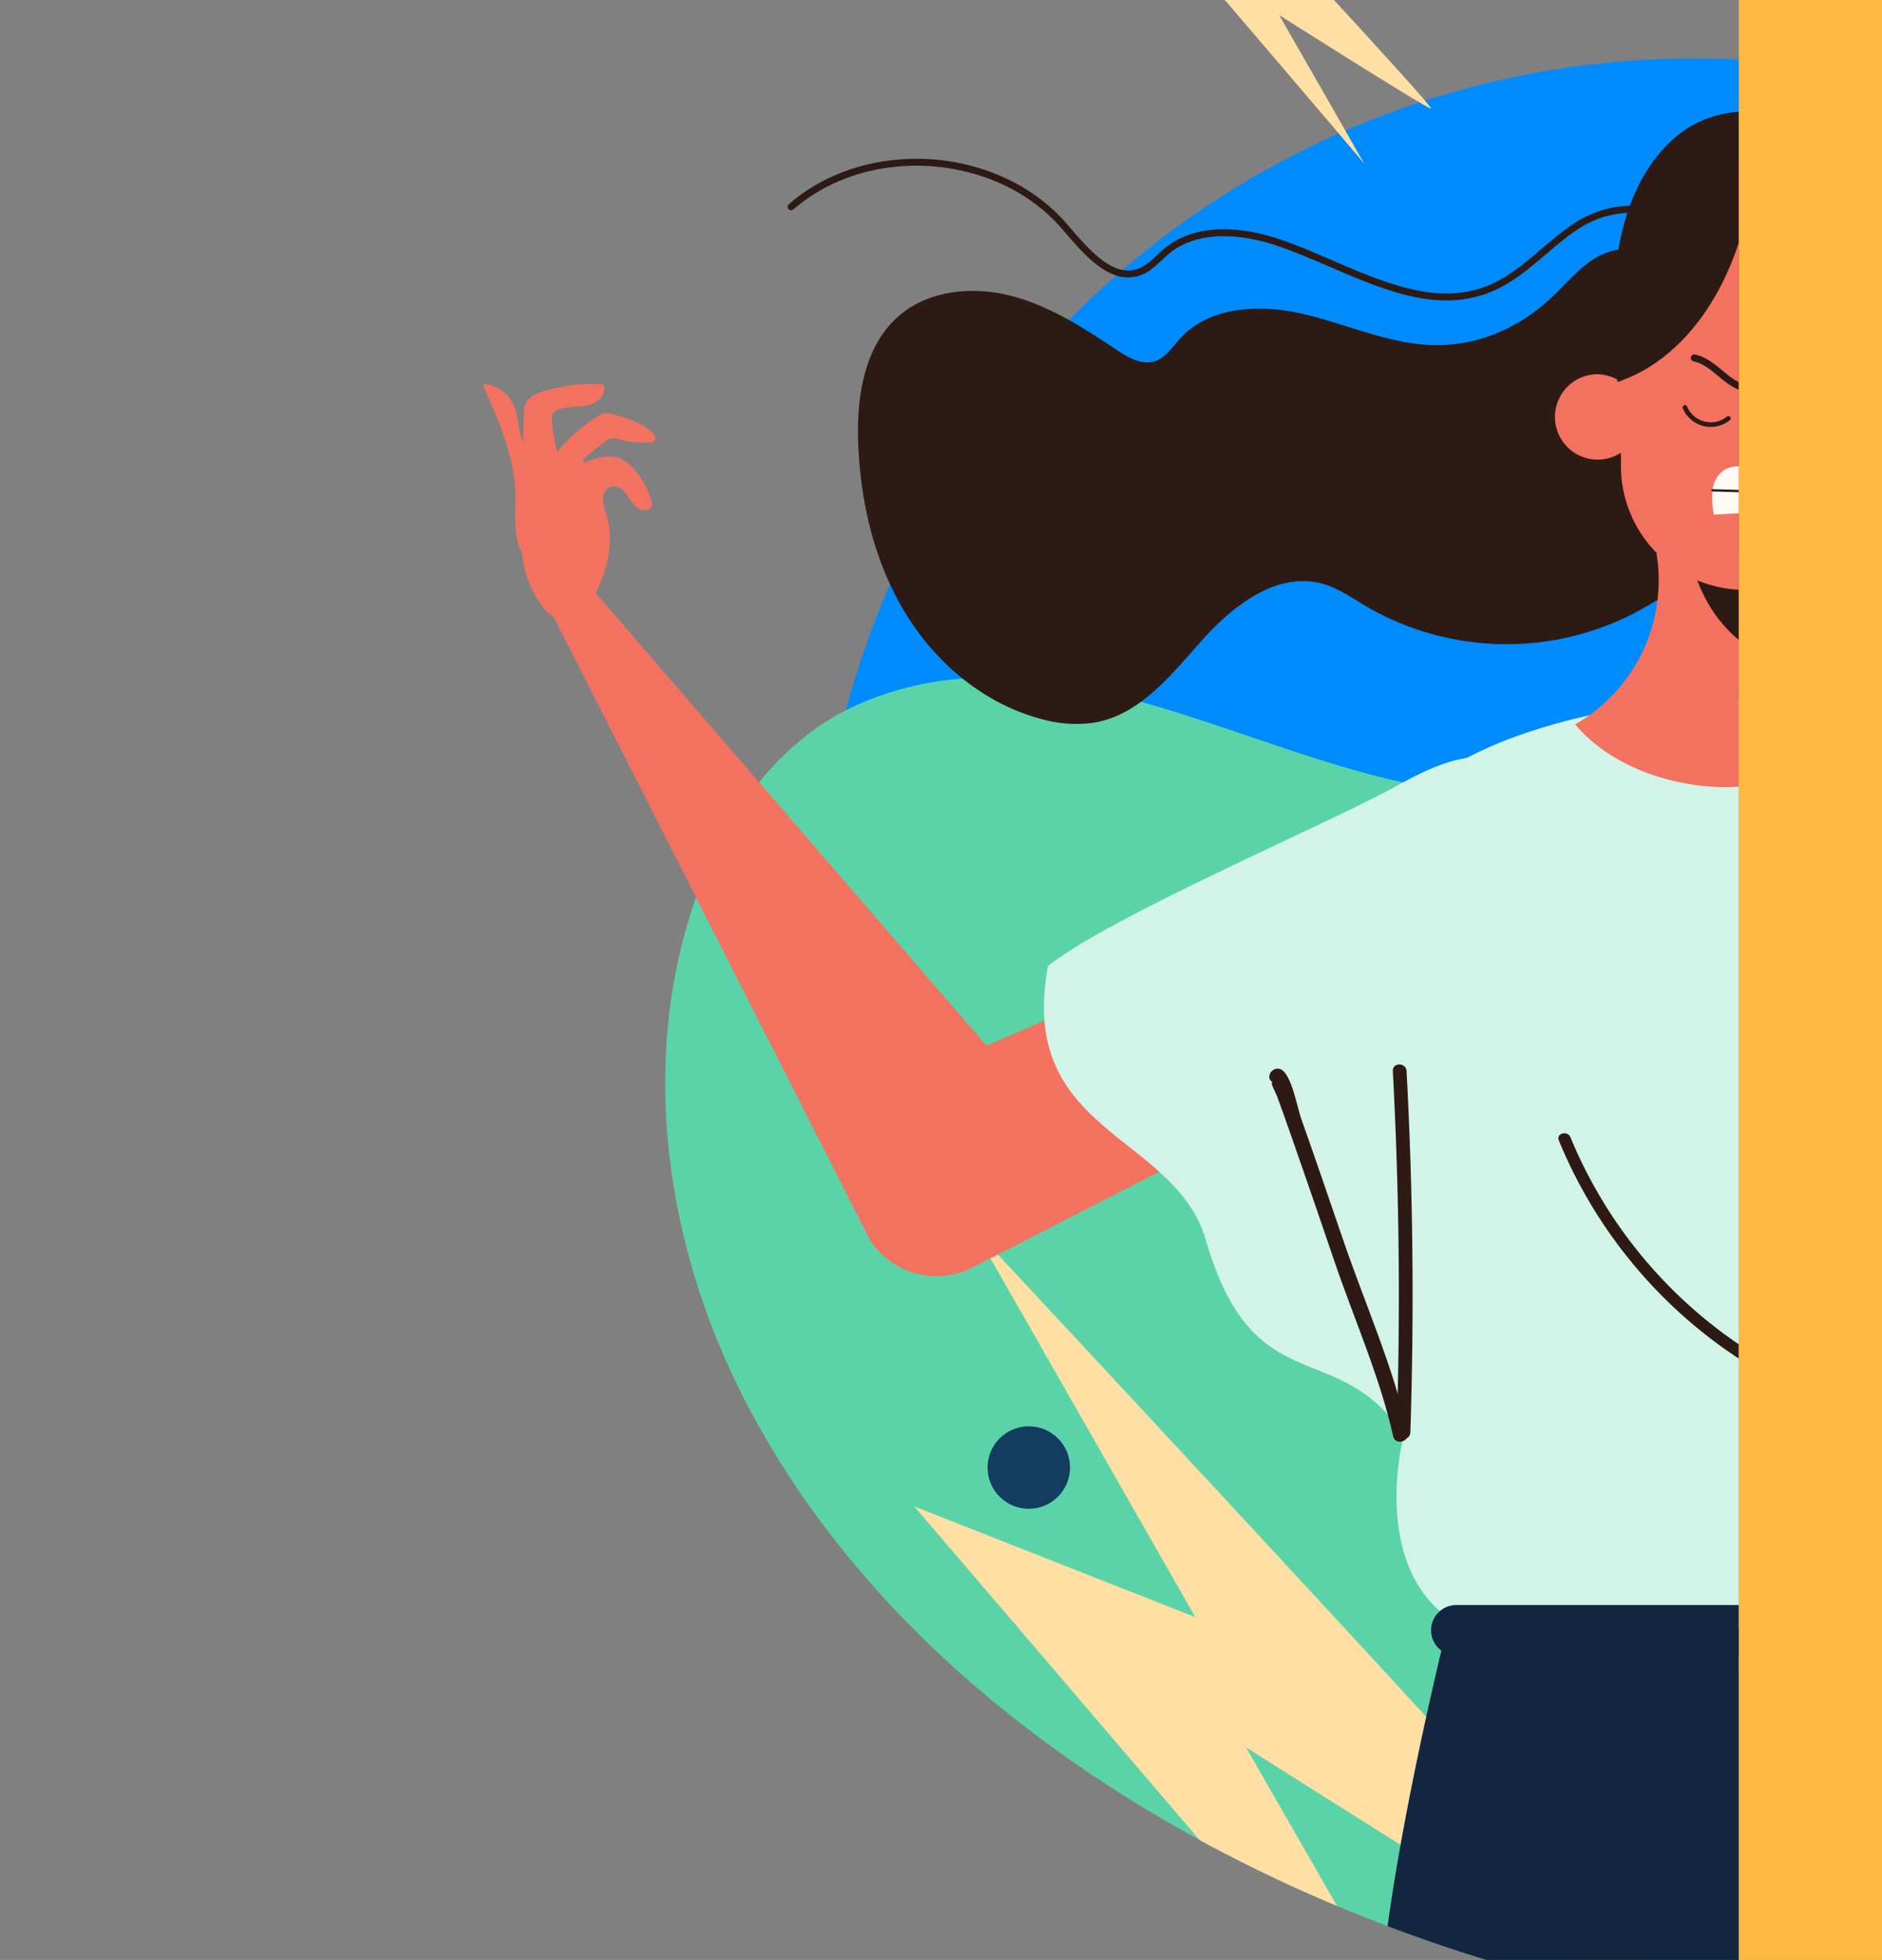 <svg xmlns="http://www.w3.org/2000/svg" xmlns:xlink="http://www.w3.org/1999/xlink" width="368" height="383" viewBox="0 0 368 383">
  <rect x="0" y="0" width="368" height="383" fill="#808080" stroke="none"/>
  <defs>
    <clipPath id="clip-path">
      <rect id="Rectángulo_35699" data-name="Rectángulo 35699" width="340" height="383" transform="translate(-0.354 0.004)" fill="#fff" stroke="#707070" stroke-width="1"/>
    </clipPath>
    <clipPath id="clip-path-2">
      <rect id="Rectángulo_35698" data-name="Rectángulo 35698" width="475" height="448" transform="translate(0.062 -0.329)" fill="none" stroke="#707070" stroke-width="1"/>
    </clipPath>
    <clipPath id="clip-path-3">
      <path id="Trazado_123014" data-name="Trazado 123014" d="M247.447,458.032c40.684-14.795,116.363,24.058,143.635-9.59,10.207-12.594,58.217-88.348,58.217-88.348L438.1,228.35,390.69,164.9S365.522,87.11,332.266,65.375C317.208,31.524,175.125,0,175.125,0S98.6,77.933,81.074,83.055c-30.749,8.985-40.327,51.9-56.315,79.66C-10.194,223.4-4.476,303.562,19.25,367.264c13.336,35.81,36.873,69.035,70.394,87.378,25.182,13.78,54.563,18.449,83.26,17.7A236.594,236.594,0,0,0,247.447,458.032Z" transform="matrix(0.545, -0.839, 0.839, 0.545, 0, 376.813)" fill="#5bd3a9"/>
    </clipPath>
  </defs>
  <g id="infob1" transform="translate(-962.333 -6678)">
    <g id="Enmascarar_grupo_67" data-name="Enmascarar grupo 67" transform="translate(962.687 6677.996)" clip-path="url(#clip-path)">
      <g id="Enmascarar_grupo_66" data-name="Enmascarar grupo 66" transform="translate(89.584 -39.666)" clip-path="url(#clip-path-2)">
        <g id="Grupo_131066" data-name="Grupo 131066" transform="translate(-94.565 -131.962)">
          <path id="Trazado_122972" data-name="Trazado 122972" d="M171.561,0A171.561,171.561,0,1,1,0,171.561,171.561,171.561,0,0,1,171.561,0Z" transform="translate(570.164 417.414) rotate(150)" fill="#008bfd"/>
          <path id="Trazado_122973" data-name="Trazado 122973" d="M247.447,358.518c40.684-14.795,77.482-40.407,104.754-74.055,10.207-12.594,19.55-27.985,17-43.994-2.714-17.064-18.361-29.345-34.6-35.234s-33.813-7.137-50.347-12.161c-39.285-11.938-69.848-44.736-86.22-81.546C182.973,77.676,184.516,30.032,149.975,7.991c-15.393-9.821-35.4-9.654-52.924-4.532C66.3,12.444,40.747,35.44,24.759,63.2-10.194,123.886-4.476,204.048,19.25,267.75c13.336,35.81,36.873,69.035,70.394,87.378,25.182,13.78,54.563,18.449,83.26,17.7A236.593,236.593,0,0,0,247.447,358.518Z" transform="matrix(0.545, -0.839, 0.839, 0.545, 83.46, 431.013)" fill="#5bd3a9"/>
          <g id="Enmascarar_grupo_65" data-name="Enmascarar grupo 65" transform="translate(0 0)" clip-path="url(#clip-path-3)">
            <g id="Grupo_131065" data-name="Grupo 131065" transform="translate(92.915 134.418)">
              <path id="Trazado_122974" data-name="Trazado 122974" d="M176.315,309.659c-4.186-1.047-89.989-55.458-89.989-55.458s52.319,91.035,50.226,87.9-115.1-134.982-115.1-134.982l54.967,21.648L32.961,152.7S180.5,310.7,176.315,309.659Z" transform="translate(69.024 124.468)" fill="#ffdfa3"/>
              <g id="Grupo_131056" data-name="Grupo 131056" transform="translate(288.87 123.767)">
                <path id="Trazado_122975" data-name="Trazado 122975" d="M334.2,280.327l-115.955-30.8a15.533,15.533,0,0,1,7.976-30.024l102.44,27.208L372.8,145.962l11.016,5.651L352.7,270.853A15.534,15.534,0,0,1,334.2,280.327Z" transform="translate(-206.699 -145.962)" fill="#f3725f"/>
              </g>
              <path id="Trazado_122976" data-name="Trazado 122976" d="M220.743,204.97q.873-1.956,1.831-3.877Q221.669,203.031,220.743,204.97Z" transform="translate(101.613 54.128)" fill="#ffbf80"/>
              <path id="Trazado_122977" data-name="Trazado 122977" d="M160.691,227.866c-2.189-6.233-3.348-12.582-2.337-19.23a32.292,32.292,0,0,1,4.618-12.3c3.913-6.273,9.812-11.445,16.533-15.515A78.351,78.351,0,0,1,194.013,174c.718-.258,1.445-.505,2.165-.742q5.73-1.874,11.621-3.181a130.377,130.377,0,0,1,53.591-.6,125.875,125.875,0,0,1,18.887,5.291A54.918,54.918,0,0,1,305.413,193.5a53.84,53.84,0,0,1,9.962,23.276,41.956,41.956,0,0,1,.37,11.6c-.074.706-.174,1.4-.284,2.091a2.762,2.762,0,0,0-2.034,1.13,97.416,97.416,0,0,0-14.08,26.805c-.165.479-.315.963-.474,1.443a2.3,2.3,0,0,0-.746.775c-5.909,10.212-8.772,21.166-10.248,32.451a226.5,226.5,0,0,0-6.011,36.369,2.688,2.688,0,0,0-.2,1.054c0,.391,0,.784,0,1.176-.651,7.659-1.052,15.341-1.347,23l-.346.038a327.764,327.764,0,0,1-84.166-3.061c-5.4-.9-10.942-2-15.456-5.1-9.962-6.81-11.612-20.758-9.495-32.814.129-.73.267-1.45.424-2.16,2.713-12.506,8.274-24.712,7.411-37.48C177.582,257.695,166.044,243.131,160.691,227.866Z" transform="translate(14.733 6.906)" fill="#d2f3e8"/>
              <path id="Trazado_122978" data-name="Trazado 122978" d="M175.568,149.525a9.3,9.3,0,1,0,9.3-9.3A9.3,9.3,0,0,0,175.568,149.525Z" transform="translate(39.074 -30.135)" fill="#f3725f"/>
              <path id="Trazado_122979" data-name="Trazado 122979" d="M201.855,168.209c13.93-.1,26.986,6.166,39.791,11.65a402.875,402.875,0,0,0,70.909,22.866c2.482.553,5.27,1.3,6.478,3.536a8.359,8.359,0,0,1,.544,4.781,69.592,69.592,0,0,1-30.408,50.663c-4.335,2.868-9.068,5.3-12.566,9.144-3.226,3.543-5.2,8.069-8.276,11.741-7.978,9.514-28.8,9.592-41.193,8.813-8.925-29.891,10.422-53.749,1.423-79.648C222.95,195.622,213.209,180.968,201.855,168.209Z" transform="translate(75.465 8.602)" fill="#d2f3e8"/>
              <path id="Trazado_122980" data-name="Trazado 122980" d="M276.289,245.806l-100.85-3.512s-12.959,51.011-13.9,79.7l64.431,16.459H234.9L296.1,316.72S289.9,262.185,276.289,245.806Z" transform="translate(19.651 111.166)" fill="#12263f"/>
              <path id="Trazado_122981" data-name="Trazado 122981" d="M229.916,203.728l2.015,71.7a20.452,20.452,0,0,1-9.988,18.148l-7.077,4.206-12.7-9.406,7.995-62.547Z" transform="translate(75.9 57.776)" fill="#d2f3e8"/>
              <path id="Trazado_122982" data-name="Trazado 122982" d="M170.815,251.079h96.41a4.953,4.953,0,0,0,4.938-4.938h0a4.953,4.953,0,0,0-4.938-4.938h-96.41a4.953,4.953,0,0,0-4.938,4.938h0A4.953,4.953,0,0,0,170.815,251.079Z" transform="translate(25.658 109.655)" fill="#12263f"/>
              <g id="Grupo_131057" data-name="Grupo 131057" transform="translate(17.623 149.576)">
                <path id="Trazado_122983" data-name="Trazado 122983" d="M177.253,292.1l106.734-54.784A15.532,15.532,0,1,0,269.8,209.679l-89.867,39.09-79.471-91.982-7.525,3.581L157.16,286.782A15.533,15.533,0,0,0,177.253,292.1Z" transform="translate(-92.939 -156.786)" fill="#f3725f"/>
              </g>
              <path id="Trazado_122984" data-name="Trazado 122984" d="M205.108,305.274c-13.031-21.016-29.762-6.369-39.307-39.085-6.114-20.959-36.979-20.732-30.88-53.577,12.334-9.836,54.221-27.5,68.031-35.127,4.836-2.67,9.909-5.246,15.41-5.749s11.571,1.524,14.406,6.264c2.105,3.522,14.59,9.6,14.4,13.7C245.173,235.321,236.647,275.076,205.108,305.274Z" transform="translate(-18.295 13.385)" fill="#d2f3e8"/>
              <g id="Grupo_131058" data-name="Grupo 131058" transform="translate(305.602 225.195)">
                <path id="Trazado_122985" data-name="Trazado 122985" d="M215.058,264.538a1.365,1.365,0,0,1-.386-.057,1.343,1.343,0,0,1-.939-1.493l11.283-73.346a1.344,1.344,0,1,1,2.656.408l-9.833,63.918,20.181-43.73a1.343,1.343,0,0,1,2.439,1.125l-24.18,52.392A1.345,1.345,0,0,1,215.058,264.538Z" transform="translate(-213.716 -188.5)" fill="#2d1a14"/>
              </g>
              <g id="Grupo_131060" data-name="Grupo 131060" transform="translate(184.06 245.23)">
                <g id="Grupo_131059" data-name="Grupo 131059" transform="translate(0)">
                  <path id="Trazado_122986" data-name="Trazado 122986" d="M166.173,268.8q1.152-35.319-.742-70.606c-.093-1.721-2.78-1.731-2.687,0q1.892,35.283.742,70.606c-.057,1.729,2.63,1.726,2.687,0Z" transform="translate(-162.742 -196.903)" fill="#2d1a14"/>
                </g>
              </g>
              <g id="Grupo_131062" data-name="Grupo 131062" transform="translate(159.899 246.04)">
                <g id="Grupo_131061" data-name="Grupo 131061" transform="translate(0)">
                  <path id="Trazado_122987" data-name="Trazado 122987" d="M179.7,268.3c-2.816-12.706-8.46-25.346-12.663-37.64-2.725-7.966-5.453-15.935-8.264-23.87-.625-1.767-1.826-8.481-3.891-9.4-1.729-.772-3.238,1.784-1.5,2.561-.88-.393.451,1.857.842,2.921,1.035,2.809,2.017,5.637,3.007,8.462q4.152,11.863,8.19,23.768c3.789,11.1,8.875,22.516,11.416,33.989.415,1.862,3.274,1.075,2.861-.787Z" transform="translate(-152.609 -197.243)" fill="#2d1a14"/>
                </g>
              </g>
              <g id="Grupo_131064" data-name="Grupo 131064" transform="translate(216.432 258.68)">
                <g id="Grupo_131063" data-name="Grupo 131063" transform="translate(0)">
                  <path id="Trazado_122988" data-name="Trazado 122988" d="M176.412,203.946a93.463,93.463,0,0,0,51.066,50.976c1.4.575,2.008-1.7.625-2.268a90.825,90.825,0,0,1-49.423-49.333c-.57-1.378-2.847-.772-2.268.625Z" transform="translate(-176.319 -202.544)" fill="#2d1a14"/>
                </g>
              </g>
              <path id="Trazado_122989" data-name="Trazado 122989" d="M230.945,153.841c-8.572-.336-16.588-4.111-24.941-6.061s-18.267-1.6-24.063,4.719c-1.559,1.7-2.892,3.868-5.1,4.533-2.561.773-5.184-.784-7.411-2.265-6.438-4.285-13.064-8.584-20.549-10.527s-16.1-1.166-21.965,3.877c-6.884,5.923-8.343,15.992-7.983,25.065.458,11.509,3.176,23.093,9.158,32.938s15.425,17.821,26.557,20.77a24.413,24.413,0,0,0,10.825.668c8.839-1.707,14.879-9.573,20.9-16.271s14.514-13.171,23.21-10.837c3.212.861,5.978,2.849,8.841,4.54a54.528,54.528,0,0,0,51.479,1.636c5.358-2.723,10.258-6.347,15.83-8.593a35.564,35.564,0,0,1,23.424-1.021c11.655,3.553,20.591,12.783,31.223,18.734a60.863,60.863,0,0,0,48,4.683c7.275-2.375,14.952-7.418,15.491-15.053.277-3.944-1.469-7.885-.82-11.786,1.4-8.443,12.4-11.14,20.88-9.952s17.618,4.213,25.179.2c9-4.774,10.744-17.4,7.456-27.041-5.544-16.238-21.839-27.327-38.825-29.743s-34.347,2.78-49.288,11.219c-8.362,4.726-17.609,10.7-26.808,7.938-7.671-2.3-12.7-10.172-20.389-12.4-10.489-3.035-19.194,5.615-29.478,5.427-7.032-.131-13.224-3.372-20.067-4.108-7.883-.849-11.2,3.486-16.393,8.641C248.8,150.238,240.251,154.2,230.945,153.841Z" transform="translate(-39.403 -49.196)" fill="#2d1a14"/>
              <path id="Trazado_122990" data-name="Trazado 122990" d="M298.836,173.141a10.989,10.989,0,0,1-2.391-.51c-6.049-1.853-11.741-5.856-14.156-11.7a10.544,10.544,0,0,0-1.34-2.725,2.515,2.515,0,0,0-2.685-.97,2.8,2.8,0,0,0-1.483,2.69,31.148,31.148,0,0,1,.124,3.259c-.134,1.083-.877,2.225-1.967,2.268a1.026,1.026,0,0,1-.727-.224,1.408,1.408,0,0,1-.32-.52,16.781,16.781,0,0,1-1.328-7.082,7.64,7.64,0,0,1,.818-3.515c1.211-2.155,3.794-3.062,6.154-3.8-.007-.477-.641-.625-1.118-.625l-4.387-.014a3.85,3.85,0,0,0-1.567.212,4.45,4.45,0,0,0-1.624,1.64,15.366,15.366,0,0,1-3.968,3.786,1.239,1.239,0,0,1-1.054.279c-.479-.176-.56-.815-.513-1.323.267-2.811,1.96-5.255,3.6-7.554a4.28,4.28,0,0,1,1.357-1.392,3.959,3.959,0,0,1,1.457-.372,33.185,33.185,0,0,1,10.446.448,44.553,44.553,0,0,0-3.05-5.451c-1.748-2.957-5.756,1.834-8.131,2.418-1.531.379-2.928.291-3.875-.97a.677.677,0,0,1-.179-.548.764.764,0,0,1,.253-.346,28.53,28.53,0,0,1,6.793-4.659c2.525-1.24,5.956-3.348,8.24-.7q5.669,6.57,11.342,13.14a62.247,62.247,0,0,1,6.559,8.55A20.8,20.8,0,0,1,303.333,167a7.736,7.736,0,0,1-1.328,4.84A3.416,3.416,0,0,1,298.836,173.141Z" transform="translate(163.288 -38.944)" fill="#f3725f"/>
              <path id="Trazado_122991" data-name="Trazado 122991" d="M279.244,153.871c1.5-1.567,1.581-4.051.992-6.142s-1.729-3.987-2.4-6.054-.782-4.516.539-6.24c2.337,4.833,4.807,9.614,7.141,14.447a17.555,17.555,0,0,1,2.1,6.269,8.918,8.918,0,0,1-3.629,7.716C282.666,160.9,280.57,156.835,279.244,153.871Z" transform="translate(179.987 -36.768)" fill="#f3725f"/>
              <path id="Trazado_122992" data-name="Trazado 122992" d="M102.788,186.478a10.976,10.976,0,0,0,1.545-1.9c3.55-5.236,5.472-11.924,3.684-17.995a10.543,10.543,0,0,1-.665-2.964,2.517,2.517,0,0,1,1.483-2.439,2.808,2.808,0,0,1,2.842,1.164,31.182,31.182,0,0,0,1.948,2.618,2.4,2.4,0,0,0,2.952.532,1.019,1.019,0,0,0,.427-.63,1.465,1.465,0,0,0-.076-.606,16.793,16.793,0,0,0-3.407-6.347,7.615,7.615,0,0,0-2.842-2.227c-2.3-.918-4.874-.007-7.175.9-.293-.374.11-.889.479-1.19l3.407-2.761a3.884,3.884,0,0,1,1.354-.818,4.454,4.454,0,0,1,2.291.26,15.315,15.315,0,0,0,5.467.46,1.231,1.231,0,0,0,1-.444c.26-.436-.076-.985-.432-1.35-1.972-2.024-4.824-2.866-7.542-3.629a4.288,4.288,0,0,0-1.929-.234,4.068,4.068,0,0,0-1.369.625,33.071,33.071,0,0,0-7.852,6.9,44.357,44.357,0,0,1-1.044-6.159c-.494-3.4,5.632-2.182,7.849-3.214,1.428-.665,2.461-1.609,2.408-3.186a.675.675,0,0,0-.205-.541.769.769,0,0,0-.412-.11,28.478,28.478,0,0,0-8.214.632c-2.744.615-6.738,1.128-6.86,4.619L91.3,163.8a62.042,62.042,0,0,0,.255,10.775,20.829,20.829,0,0,0,3.872,9.941,7.746,7.746,0,0,0,4.07,2.935A3.41,3.41,0,0,0,102.788,186.478Z" transform="translate(-77.73 -28.881)" fill="#f3725f"/>
              <path id="Trazado_122993" data-name="Trazado 122993" d="M94.527,161.949c-.444-7.291-3.465-14.144-6.438-20.813a7.094,7.094,0,0,1,6.1,4.092c.93,2.072.8,4.48,1.6,6.6.587,1.552,1.648,2.883,2.325,4.4a18.719,18.719,0,0,1,1.168,7.3c.045,2.365,1.609,12.022-2.184,11.261C93.566,174.083,94.677,164.393,94.527,161.949Z" transform="translate(-82.03 -28.876)" fill="#f3725f"/>
              <path id="Trazado_122994" data-name="Trazado 122994" d="M207.472,141.971a1.562,1.562,0,0,1,2.442.315,41.128,41.128,0,0,0,19.833,20.1V147.212a24.15,24.15,0,0,0-48.3,0v15.5C192.011,158.631,199.9,150.975,207.472,141.971Z" transform="translate(47.211 -53.896)" fill="#2d1a14"/>
              <path id="Trazado_122995" data-name="Trazado 122995" d="M177.7,188.41a32.414,32.414,0,0,0,15.894-33.389h23.1c-.3,9.018,5.086,15.422,10.05,22.954,2.589,3.927,5.675,8,10.2,9.3-6.528,8.746-17.833,13.119-28.744,13.4S184.66,196.812,177.7,188.41Z" transform="translate(42.023 -9.654)" fill="#f3725f"/>
              <path id="Trazado_122996" data-name="Trazado 122996" d="M214.645,179.189c-6.726-1.185-13.534-3.374-18.655-7.938-4.816-4.29-7.506-10.088-8.961-16.23h16.748c-.3,9.018,5.086,15.422,10.05,22.954C214.094,178.381,214.366,178.784,214.645,179.189Z" transform="translate(54.94 -9.654)" fill="#2d1a14"/>
              <path id="Trazado_122997" data-name="Trazado 122997" d="M205.6,206.373h0a24.222,24.222,0,0,0,24.151-24.149V147.212A24.22,24.22,0,0,0,205.6,123.063h0a24.22,24.22,0,0,0-24.149,24.149v35.012A24.221,24.221,0,0,0,205.6,206.373Z" transform="translate(47.211 -53.896)" fill="#f3725f"/>
              <path id="Trazado_122998" data-name="Trazado 122998" d="M192.707,149.2a8.347,8.347,0,1,1-8.331-8.868A8.613,8.613,0,0,1,192.707,149.2Z" transform="translate(39.734 -29.991)" fill="#f3725f"/>
              <path id="Trazado_122999" data-name="Trazado 122999" d="M216.68,149.341a8.347,8.347,0,1,1-8.331-8.87A8.611,8.611,0,0,1,216.68,149.341Z" transform="translate(72.922 -29.796)" fill="#f3725f"/>
              <path id="Trazado_123000" data-name="Trazado 123000" d="M181.485,171.66c7.461-2.358,13.949-8.221,18.474-15.608s7.179-16.216,8.4-25.215c1.328,8.364,3.374,16.672,7.022,24.011s9.018,13.684,15.692,16.9c-.389-7.99,1.047-16.636.467-24.612-.541-7.485-2.411-15.909-7.795-21.548-6.085-6.376-16.447-8.484-24.719-5.386-8.443,3.164-13.572,11.617-15.971,19.781a57.821,57.821,0,0,0-2.17,16.342C180.891,157.6,181.675,171.6,181.485,171.66Z" transform="translate(46.443 -59.801)" fill="#2d1a14"/>
              <path id="Trazado_123001" data-name="Trazado 123001" d="M286.355,136.437c-3.865-5.99-13.188-5.014-19.182-1.159s-10.687,9.778-17.3,12.439c-13.333,5.363-27.4-4.342-40.992-9.006-7.275-2.494-16.064-3.3-22.008,1.583-1.657,1.359-3.05,3.131-5.024,3.968-5.765,2.439-10.944-4.063-15.038-8.8-12.973-15-38.451-16.808-53.412-3.789" transform="translate(-46.994 -54.041)" fill="none" stroke="#2d1a14" stroke-linecap="round" stroke-linejoin="round" stroke-width="1.353"/>
              <path id="Trazado_123002" data-name="Trazado 123002" d="M199.167,142.612c6.259-3.357,13.925-6.733,20.107-3.236,1.779,1.006,3.231,2.5,4.957,3.6,4.368,2.759,10.076,2.6,14.948.882s9.12-4.8,13.362-7.754c14.378-10,31.2-19.192,48.5-16.443,9.075,1.445,19.023,5.97,26.808,1.087" transform="translate(71.744 -59.293)" fill="none" stroke="#2d1a14" stroke-linecap="round" stroke-linejoin="round" stroke-width="1.353"/>
              <path id="Trazado_123003" data-name="Trazado 123003" d="M187.462,139c4.216.818,6.857,6.2,11.142,5.923" transform="translate(55.54 -31.837)" fill="none" stroke="#2d1a14" stroke-linecap="round" stroke-linejoin="round" stroke-width="1.353"/>
              <path id="Trazado_123004" data-name="Trazado 123004" d="M194.513,144.613c1.524.47,3.078-.663,4.061-1.917s1.776-2.759,3.174-3.524" transform="translate(65.301 -31.595)" fill="none" stroke="#2d1a14" stroke-linecap="round" stroke-linejoin="round" stroke-width="1.353"/>
              <path id="Trazado_123005" data-name="Trazado 123005" d="M203.01,156.523a9.726,9.726,0,0,0-7.425-8.465,5.791,5.791,0,0,0-4.235.5,5.536,5.536,0,0,0-2.344,4.006,16.381,16.381,0,0,0,.269,4.769Z" transform="translate(57.558 -19.537)" fill="#fffaf5"/>
              <path id="Trazado_123006" data-name="Trazado 123006" d="M191.4,146.6l7.2,4.29q-1.12-3.369-2.234-6.733" transform="translate(60.99 -24.695)" fill="none" stroke="#2d1a14" stroke-linecap="round" stroke-linejoin="round" stroke-width="0.451"/>
              <line id="Línea_158" data-name="Línea 158" x2="5.226" y2="0.151" transform="translate(246.565 133.031)" fill="none" stroke="#2d1a14" stroke-linecap="round" stroke-linejoin="round" stroke-width="0.451"/>
              <path id="Trazado_123007" data-name="Trazado 123007" d="M186.7,143.057a5.476,5.476,0,0,0,8.488,2.134" transform="translate(54.483 -26.216)" fill="none" stroke="#2d1a14" stroke-linecap="round" stroke-linejoin="round" stroke-width="0.902"/>
              <path id="Trazado_123008" data-name="Trazado 123008" d="M195.1,145.407a5.475,5.475,0,0,0,8.376-2.542" transform="translate(66.112 -26.482)" fill="none" stroke="#2d1a14" stroke-linecap="round" stroke-linejoin="round" stroke-width="0.902"/>
              <path id="Trazado_123009" data-name="Trazado 123009" d="M166.655,95.986c-1.381-.345-29.677-18.289-29.677-18.289s17.253,30.022,16.563,28.986-37.958-44.515-37.958-44.515l18.127,7.139L119.379,44.224S168.035,96.331,166.655,95.986Z" transform="translate(24.851 -37.542)" fill="#ffdfa3"/>
              <path id="Trazado_123010" data-name="Trazado 123010" d="M186.246,65.95c1.413-.353,30.39-18.728,30.39-18.728s-25.406,41.618-24.7,40.558,46.609-56.46,46.609-56.46l-18.563,7.311,14.676-25.687S184.832,66.3,186.246,65.95Z" transform="translate(106.737 -12.944)" fill="#ffdfa3"/>
              <path id="Trazado_123011" data-name="Trazado 123011" d="M265.072,303.719,230.483,281.4l41.113-2.1-12.15-39.333,32.843,24.82,15.975-37.94,9.206,40.124,36.625-18.8-18.739,36.654,40.138,9.144-37.916,16.033,24.87,32.805L323.1,330.722l-2.036,41.116-22.374-34.556L270.7,367.47l5.073-40.853-40.845,5.135Z" transform="translate(86.428 54.118)" fill="#ffdfa3"/>
              <circle id="Elipse_4805" data-name="Elipse 4805" cx="8.062" cy="8.062" r="8.062" transform="translate(104.816 315.933)" fill="#133d60"/>
              <path id="Trazado_123012" data-name="Trazado 123012" d="M101.674,103.96A8.063,8.063,0,1,1,93.612,95.9,8.061,8.061,0,0,1,101.674,103.96Z" transform="translate(-85.548 -91.502)" fill="#2d1a14"/>
              <path id="Trazado_123013" data-name="Trazado 123013" d="M311.294,213.533a6.091,6.091,0,1,1-6.091-6.09A6.092,6.092,0,0,1,311.294,213.533Z" transform="translate(87.327 63.841)" fill="#133d60"/>
            </g>
          </g>
        </g>
      </g>
    </g>
    <rect id="Rectángulo_35906" data-name="Rectángulo 35906" width="28" height="383" transform="translate(1302.333 6678)" fill="#ffb840"/>
  </g>
</svg>
